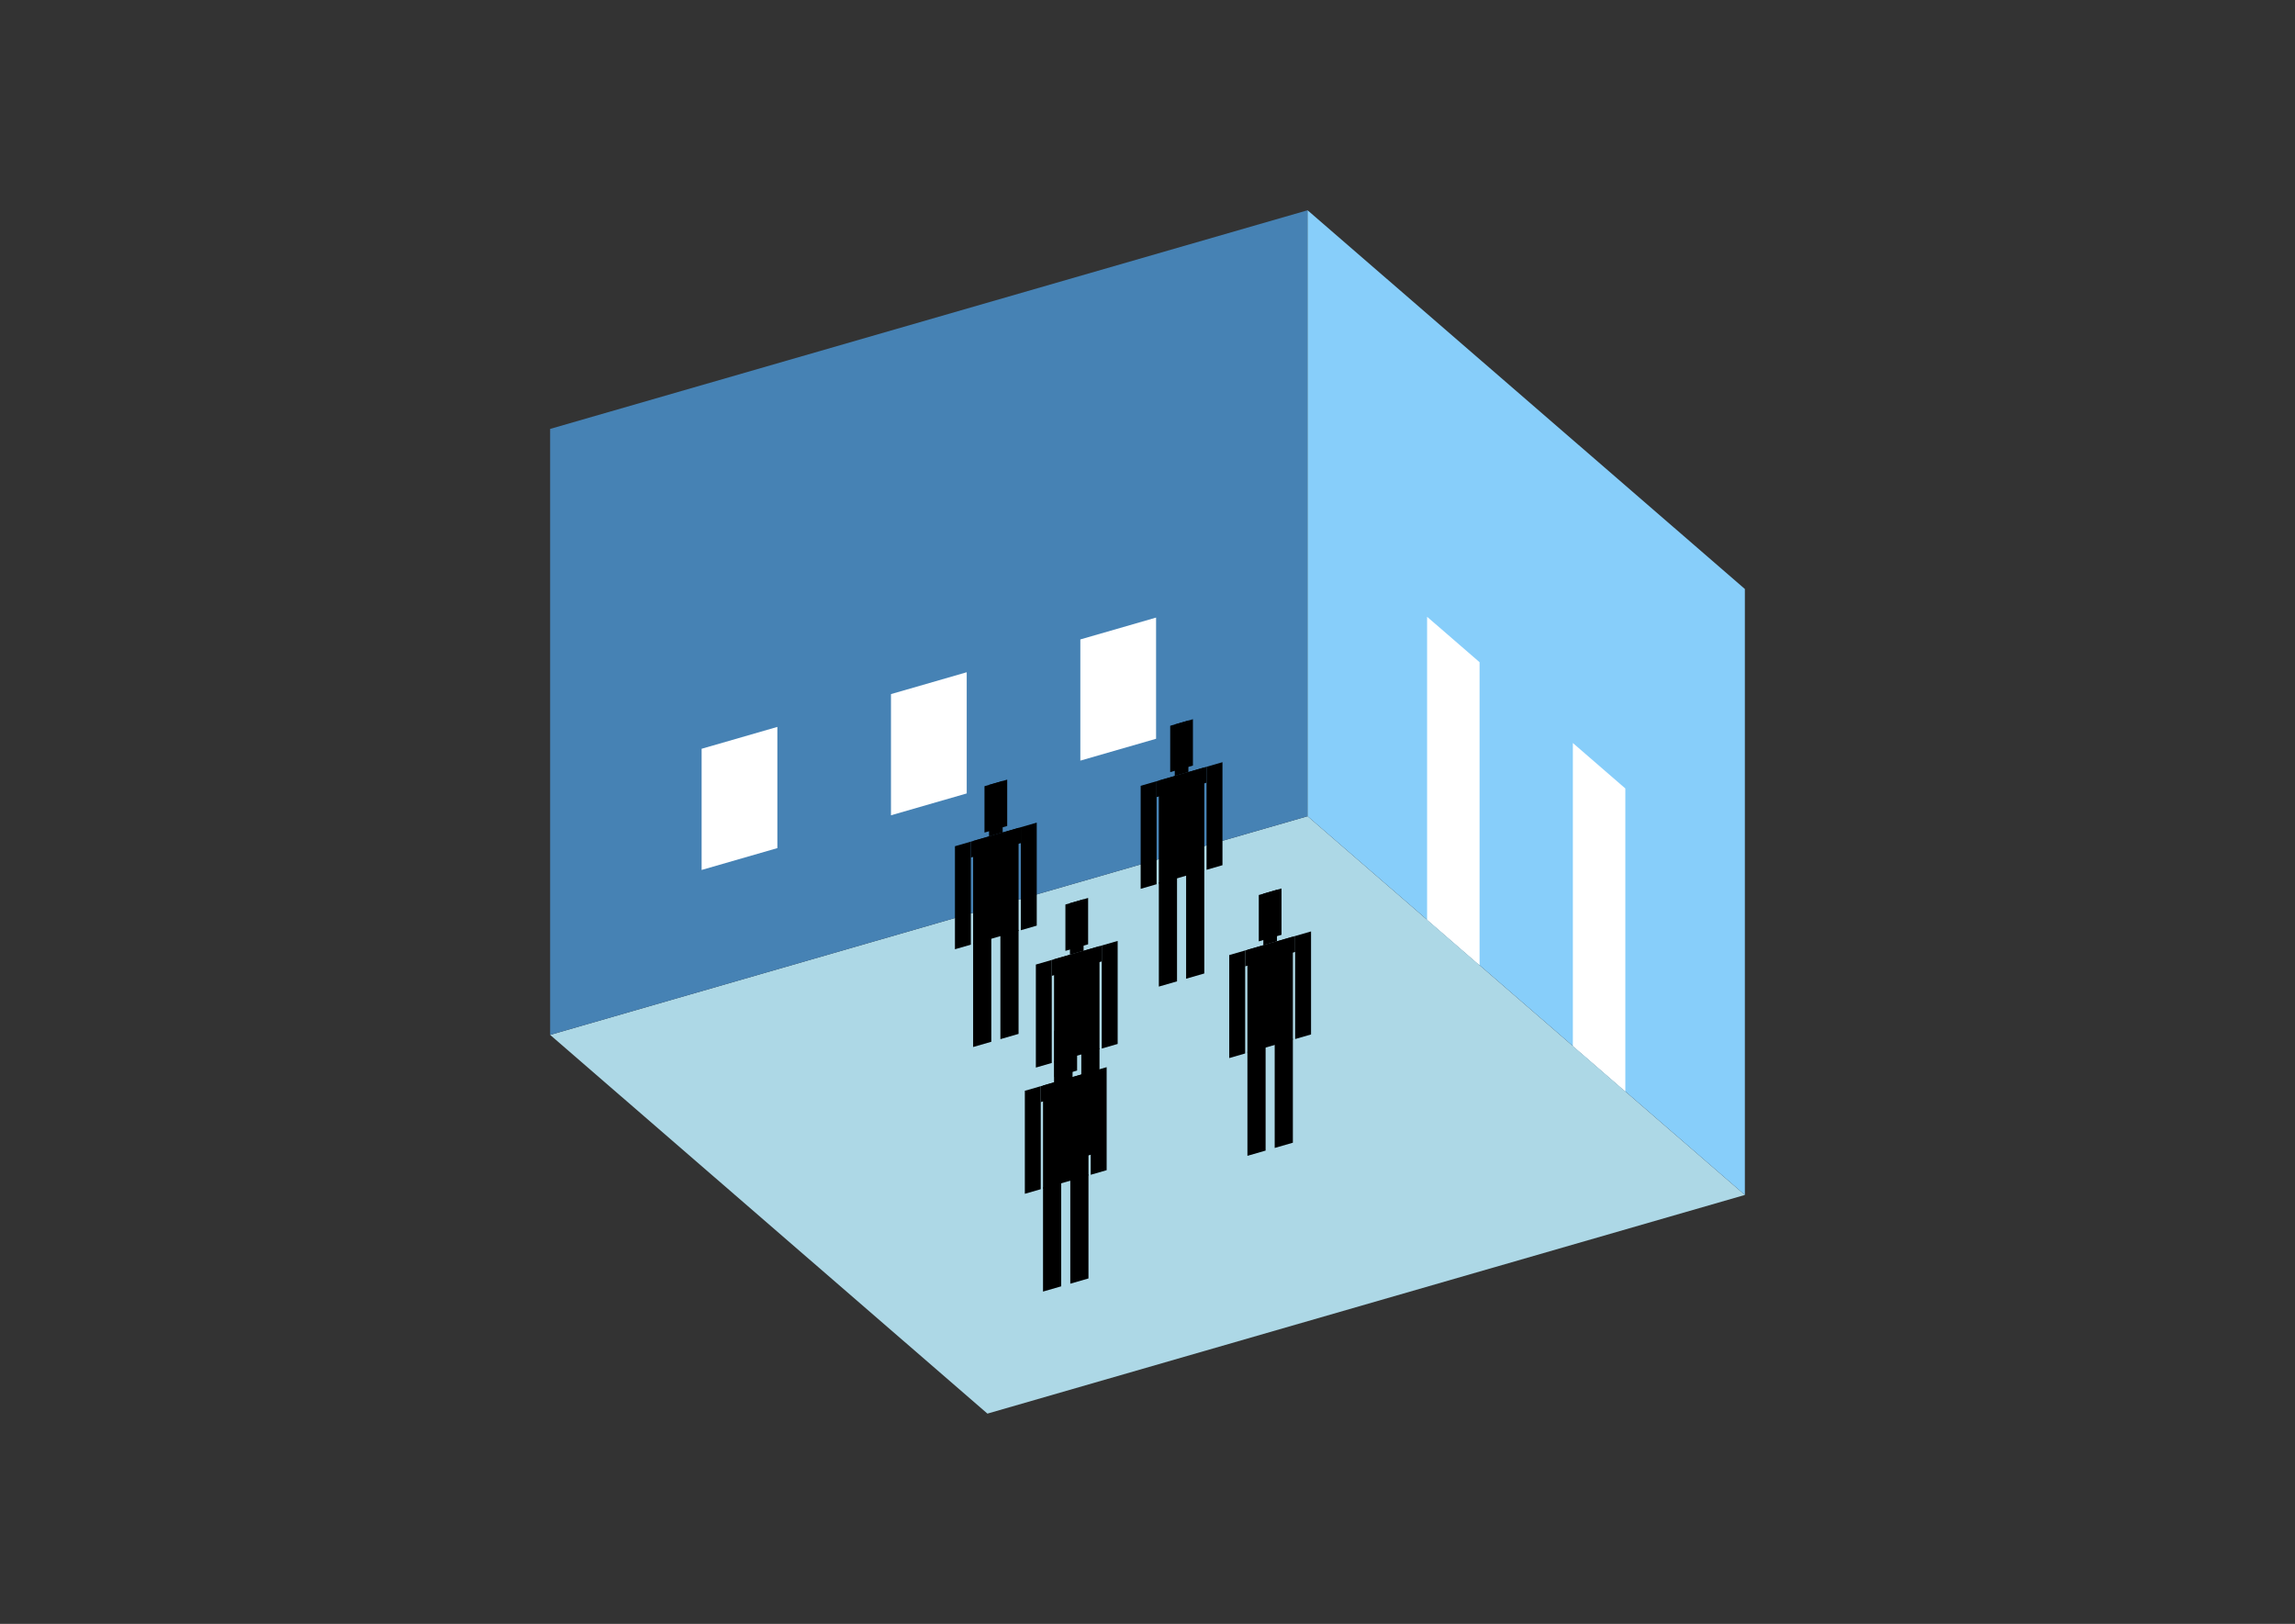 <?xml version="1.0" encoding="UTF-8"?>
<svg
  xmlns="http://www.w3.org/2000/svg"
  width="848"
  height="600"
  style="background-color:white"
>
  <rect width="100%" height="100%" fill="#333333" stroke="none"/>
  <polygon fill="lightblue" points="364.857,522.311 203.274,382.376 483.143,301.585 644.726,441.519" />
  <polygon fill="steelblue" points="203.274,382.376 203.274,158.481 483.143,77.689 483.143,301.585" />
  <polygon fill="lightskyblue" points="644.726,441.519 644.726,217.624 483.143,77.689 483.143,301.585" />
  <polygon fill="white" points="546.699,356.626 546.699,244.678 527.309,227.886 527.309,339.834" />
  <polygon fill="white" points="600.56,403.271 600.56,291.323 581.17,274.531 581.17,386.478" />
  <polygon fill="white" points="259.248,321.439 259.248,276.66 287.235,268.58 287.235,313.36" />
  <polygon fill="white" points="329.215,301.241 329.215,256.462 357.202,248.383 357.202,293.162" />
  <polygon fill="white" points="399.183,281.043 399.183,236.264 427.169,228.185 427.169,272.964" />
  <polygon fill="hsl(288.0,50.0%,70.716%)" points="428.192,364.53 428.192,326.088 434.909,324.149 434.909,362.591" />
  <polygon fill="hsl(288.0,50.0%,70.716%)" points="444.984,359.683 444.984,321.24 438.268,323.179 438.268,361.622" />
  <polygon fill="hsl(288.0,50.0%,70.716%)" points="421.475,328.407 421.475,290.345 427.353,288.648 427.353,326.711" />
  <polygon fill="hsl(288.0,50.0%,70.716%)" points="445.824,321.378 445.824,283.316 451.701,281.62 451.701,319.682" />
  <polygon fill="hsl(288.0,50.0%,70.716%)" points="427.353,294.526 427.353,288.648 445.824,283.316 445.824,289.193" />
  <polygon fill="hsl(288.0,50.0%,70.716%)" points="428.192,326.468 428.192,288.406 444.984,283.559 444.984,321.621" />
  <polygon fill="hsl(288.0,50.0%,70.716%)" points="432.39,285.291 432.39,268.163 440.786,265.739 440.786,282.867" />
  <polygon fill="hsl(288.0,50.0%,70.716%)" points="434.07,286.709 434.07,267.678 439.107,266.224 439.107,285.255" />
  <polygon fill="hsl(288.0,50.0%,70.042%)" points="359.567,386.857 359.567,348.415 366.284,346.476 366.284,384.918" />
  <polygon fill="hsl(288.0,50.0%,70.042%)" points="376.36,382.01 376.36,343.567 369.643,345.506 369.643,383.949" />
  <polygon fill="hsl(288.0,50.0%,70.042%)" points="352.851,350.734 352.851,312.672 358.728,310.975 358.728,349.038" />
  <polygon fill="hsl(288.0,50.0%,70.042%)" points="377.199,343.705 377.199,305.643 383.077,303.947 383.077,342.009" />
  <polygon fill="hsl(288.0,50.0%,70.042%)" points="358.728,316.853 358.728,310.975 377.199,305.643 377.199,311.52" />
  <polygon fill="hsl(288.0,50.0%,70.042%)" points="359.567,348.795 359.567,310.733 376.36,305.886 376.36,343.948" />
  <polygon fill="hsl(288.0,50.0%,70.042%)" points="363.766,307.618 363.766,290.49 372.162,288.066 372.162,305.194" />
  <polygon fill="hsl(288.0,50.0%,70.042%)" points="365.445,309.036 365.445,290.005 370.482,288.551 370.482,307.582" />
  <polygon fill="hsl(288.0,50.0%,56.014%)" points="389.467,430.572 389.467,392.129 396.184,390.19 396.184,428.633" />
  <polygon fill="hsl(288.0,50.0%,56.014%)" points="406.259,425.724 406.259,387.281 399.542,389.22 399.542,427.663" />
  <polygon fill="hsl(288.0,50.0%,56.014%)" points="382.75,394.448 382.75,356.386 388.627,354.69 388.627,392.752" />
  <polygon fill="hsl(288.0,50.0%,56.014%)" points="407.098,387.42 407.098,349.357 412.976,347.661 412.976,385.723" />
  <polygon fill="hsl(288.0,50.0%,56.014%)" points="388.627,360.567 388.627,354.69 407.098,349.357 407.098,355.235" />
  <polygon fill="hsl(288.0,50.0%,56.014%)" points="389.467,392.509 389.467,354.447 406.259,349.6 406.259,387.662" />
  <polygon fill="hsl(288.0,50.0%,56.014%)" points="393.665,351.332 393.665,334.204 402.061,331.78 402.061,348.908" />
  <polygon fill="hsl(288.0,50.0%,56.014%)" points="395.344,352.751 395.344,333.719 400.382,332.265 400.382,351.296" />
  <polygon fill="hsl(288.0,50.0%,51.427%)" points="460.922,427.061 460.922,388.618 467.639,386.679 467.639,425.122" />
  <polygon fill="hsl(288.0,50.0%,51.427%)" points="477.714,422.214 477.714,383.771 470.997,385.71 470.997,424.153" />
  <polygon fill="hsl(288.0,50.0%,51.427%)" points="454.205,390.938 454.205,352.876 460.082,351.179 460.082,389.241" />
  <polygon fill="hsl(288.0,50.0%,51.427%)" points="478.554,383.909 478.554,345.847 484.431,344.15 484.431,382.212" />
  <polygon fill="hsl(288.0,50.0%,51.427%)" points="460.082,357.056 460.082,351.179 478.554,345.847 478.554,351.724" />
  <polygon fill="hsl(288.0,50.0%,51.427%)" points="460.922,388.999 460.922,350.937 477.714,346.089 477.714,384.151" />
  <polygon fill="hsl(288.0,50.0%,51.427%)" points="465.12,347.822 465.12,330.694 473.516,328.27 473.516,345.398" />
  <polygon fill="hsl(288.0,50.0%,51.427%)" points="466.799,349.24 466.799,330.209 471.837,328.755 471.837,347.786" />
  <polygon fill="hsl(288.0,50.0%,43.829%)" points="385.396,477.215 385.396,438.773 392.113,436.834 392.113,475.276" />
  <polygon fill="hsl(288.0,50.0%,43.829%)" points="402.188,472.368 402.188,433.925 395.471,435.864 395.471,474.307" />
  <polygon fill="hsl(288.0,50.0%,43.829%)" points="378.679,441.092 378.679,403.03 384.556,401.333 384.556,439.396" />
  <polygon fill="hsl(288.0,50.0%,43.829%)" points="403.028,434.063 403.028,396.001 408.905,394.304 408.905,432.367" />
  <polygon fill="hsl(288.0,50.0%,43.829%)" points="384.556,407.211 384.556,401.333 403.028,396.001 403.028,401.878" />
  <polygon fill="hsl(288.0,50.0%,43.829%)" points="385.396,439.153 385.396,401.091 402.188,396.243 402.188,434.306" />
  <polygon fill="hsl(288.0,50.0%,43.829%)" points="389.594,397.976 389.594,380.848 397.99,378.424 397.99,395.552" />
  <polygon fill="hsl(288.0,50.0%,43.829%)" points="391.273,399.394 391.273,380.363 396.311,378.909 396.311,397.94" />
</svg>
